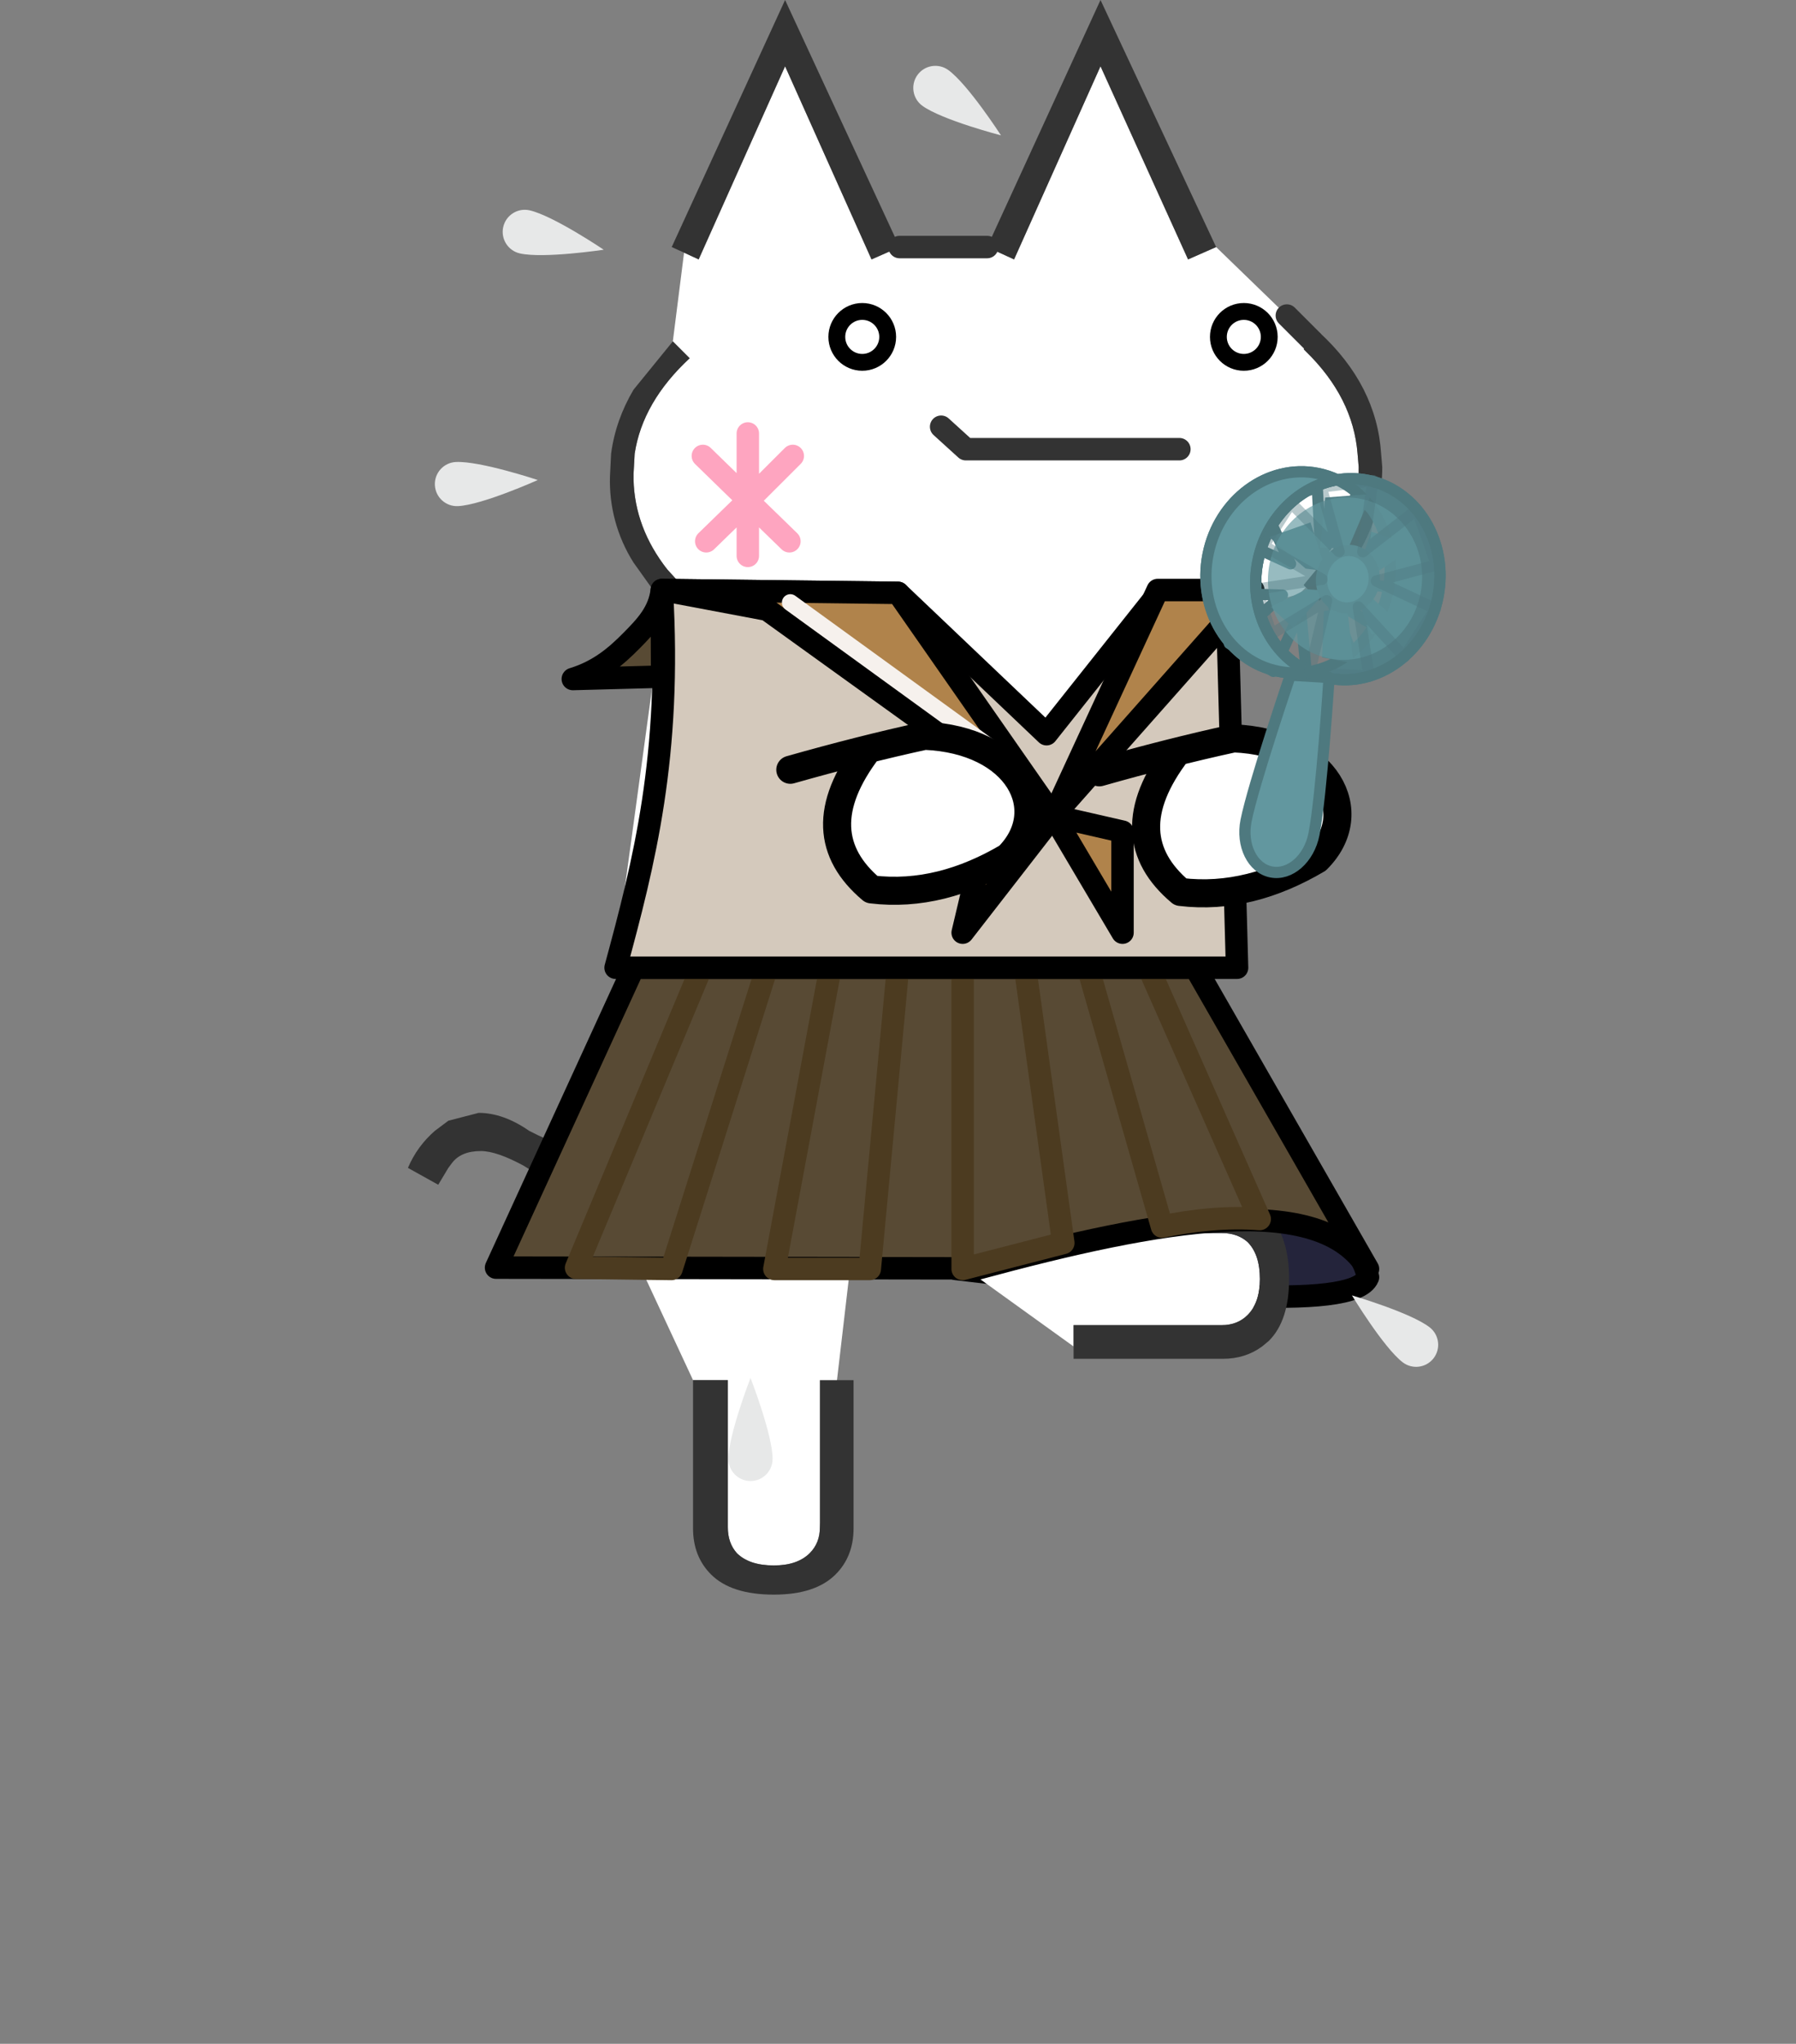 <?xml version="1.0" encoding="UTF-8" standalone="no"?><!DOCTYPE svg PUBLIC "-//W3C//DTD SVG 1.1//EN" "http://www.w3.org/Graphics/SVG/1.1/DTD/svg11.dtd"><svg width="160px" height="182px" version="1.1" xmlns="http://www.w3.org/2000/svg" xmlns:xlink="http://www.w3.org/1999/xlink" xml:space="preserve" xmlns:serif="http://www.serif.com/" style="fill-rule:evenodd;clip-rule:evenodd;stroke-linecap:round;stroke-linejoin:round;"><rect width="100%" height="100%" fill="#808080" stroke="none"/><g><g id="e"><path id="a" d="M105.341,40L86.341,40L84.141,38" style="fill:none;fill-rule:nonzero;stroke:rgb(51,51,51);stroke-width:2px;"/><path id="c" d="M70.941,40.6L66.941,44.6L70.641,48.2M66.941,44.6L66.941,44.5L66.941,49.5M66.941,44.6L63.241,48.2M62.941,40.6L66.941,44.5L66.941,38.6" style="fill:none;fill-rule:nonzero;stroke:rgb(254,165,192);stroke-width:2px;"/></g><g><path d="M121.87,113.734C120.595,116.87 103.755,115.204 85.165,112.999L111.902,108.029C117.563,108.364 121.158,110.283 121.87,113.734Z" style="fill:rgb(36,36,59);stroke:black;stroke-width:2px;stroke-miterlimit:1.5;"/><path d="M87.941,22L90.341,23.1L98.041,5.9L105.841,23.1L108.341,22L114.641,28.1L116.841,30.3L116.141,31.1L116.341,31.3C119.141,34.034 120.675,37.066 120.941,40.4L121.041,41.6C121.041,43.8 120.507,45.866 119.441,47.8L118.941,48.7L116.141,52.1L116.341,52.3L115.741,52.9L109.241,54.7L109.241,64.1L102.741,65.5L96.441,67.3L97.741,70.5L104.441,68L110.441,66.8C112.507,66.8 113.941,67.2 114.741,68C115.807,69.066 116.341,70.4 116.341,72C116.341,73.466 115.841,74.7 114.841,75.7C113.441,77.1 110.707,77.934 106.641,78.2L104.141,78.3L104.841,81.3L107.841,81.2L107.741,86.7L104.741,89.2L104.741,106.7L95.641,106.7L95.641,109.8L108.841,109.8C109.775,109.8 110.541,110.066 111.141,110.6C111.875,111.334 112.241,112.434 112.241,113.9C112.241,115.3 111.875,116.366 111.141,117.1C110.541,117.7 109.775,118 108.841,118L95.641,118L95.641,119.9L84.811,112.106L75.828,112.071L74.549,123.034L73.041,136C73.041,136.934 72.741,137.7 72.141,138.3C71.407,139.034 70.341,139.4 68.941,139.4C67.475,139.4 66.375,139.034 65.641,138.3C65.107,137.7 64.841,136.934 64.841,136L64.841,122.9L61.741,122.9L54.841,108.1L55.141,108.1L55.141,105.1L56.041,104.3L56.441,104L58.741,101.2L56.241,99.2L54.841,101.1L55.641,79.2L59.141,53.6L59.941,54.3L61.441,52.9L59.441,50.7C57.507,48.234 56.507,45.566 56.441,42.7L56.441,42.2L56.541,40.4C57.007,37.334 58.641,34.5 61.441,31.9L59.941,30.4L60.941,22.5L62.241,23.1L69.941,5.9L77.641,23.1L80.141,22L87.941,22M90.341,66.1C88.941,64.7 86.775,64 83.841,64L75.841,65.5L69.641,67.3L70.941,70.5L77.541,68C79.807,67.2 81.807,66.8 83.541,66.8C85.607,66.8 87.041,67.2 87.841,68C88.907,69.066 89.441,70.4 89.441,72C89.441,73.466 88.941,74.7 87.941,75.7C86.541,77.1 83.841,77.934 79.841,78.2L77.241,78.3L77.941,81.3C83.207,81.234 87.141,80.2 89.741,78.2L90.541,77.5C91.875,76.166 92.541,74.266 92.541,71.8C92.541,69.4 91.807,67.5 90.341,66.1" style="fill:white;"/><path d="M87.941,22L80.141,22M116.841,30.3L114.641,28.1" style="fill:none;fill-rule:nonzero;stroke:rgb(51,51,51);stroke-width:2px;"/><path d="M108.341,22L105.841,23.1L98.041,5.9L90.341,23.1L87.941,22L98.041,0L108.341,22M80.141,22L77.641,23.1L69.941,5.9L62.241,23.1L60.941,22.5L59.841,22L69.941,0L80.141,22M59.941,30.4L61.441,31.9C58.641,34.5 57.007,37.334 56.541,40.4L56.441,42.2L56.441,42.7C56.507,45.566 57.507,48.234 59.441,50.7L61.441,52.9L59.941,54.3L59.141,53.6L57.941,52.2L56.441,50.1C54.984,47.803 54.252,45.119 54.341,42.4L54.441,40.4C54.707,38.4 55.375,36.5 56.441,34.7L59.941,30.4M51.941,106C50.675,106 48.907,105.266 46.641,103.8C45.041,102.934 43.775,102.5 42.841,102.5C41.641,102.5 40.775,102.866 40.241,103.6L39.941,104L39.041,105.5L36.341,104C36.877,102.73 37.698,101.601 38.741,100.7L39.941,99.8L42.641,99.1C44.107,99.1 45.607,99.634 47.141,100.7C49.341,101.834 51.041,102.4 52.241,102.4M61.741,122.9L64.841,122.9L64.841,136C64.841,136.934 65.107,137.7 65.641,138.3C66.375,139.034 67.475,139.4 68.941,139.4C70.341,139.4 71.407,139.034 72.141,138.3C72.741,137.7 73.041,136.934 73.041,136L73.041,122.9L76.041,122.9L76.041,136.1C76.041,137.766 75.507,139.134 74.441,140.2C73.241,141.4 71.407,142 68.941,142C66.407,142 64.541,141.4 63.341,140.2C62.275,139.134 61.741,137.766 61.741,136.1L61.741,122.9M95.641,119.9L95.641,118L108.841,118C109.775,118 110.541,117.7 111.141,117.1C111.875,116.366 112.241,115.3 112.241,113.9C112.241,112.434 111.875,111.334 111.141,110.6C110.541,110.066 109.775,109.8 108.841,109.8L95.641,109.8L95.641,106.7L108.941,106.7C110.607,106.7 111.975,107.234 113.041,108.3C114.241,109.5 114.841,111.366 114.841,113.9C114.841,116.366 114.241,118.2 113.041,119.4L112.441,119.9C111.441,120.634 110.275,121 108.941,121L95.641,121L95.641,119.9M116.341,52.3L116.141,52.1L118.941,48.7L119.441,47.8C120.507,45.866 121.041,43.8 121.041,41.6L120.941,40.4C120.675,37.066 119.141,34.034 116.341,31.3L116.141,31.1L116.841,30.3L116.941,30.3L117.541,29.6C120.941,32.734 122.775,36.334 123.041,40.4L123.141,41.6C123.141,44.134 122.541,46.5 121.341,48.7C120.407,50.366 119.141,51.966 117.541,53.5L116.341,52.3" style="fill:rgb(51,51,51);"/><g id="d"><path id="a1" serif:id="a" d="M70.626,40.6L66.621,44.6L70.325,48.2M66.621,44.6L66.621,44.5L66.621,49.5M66.621,44.6L62.917,48.2M62.616,40.6L66.621,44.5L66.621,38.6" style="fill:none;fill-rule:nonzero;stroke:rgb(254,165,192);stroke-width:2px;"/></g></g><path id="b" d="M105.067,40L86.044,40L83.842,38" style="fill:none;fill-rule:nonzero;stroke:rgb(51,51,51);stroke-width:2px;"/><path d="M66.861,122.704C66.861,122.704 68.828,127.752 68.828,129.916C68.828,131.002 67.947,131.883 66.861,131.883C65.776,131.883 64.894,131.002 64.894,129.916C64.894,127.752 66.861,122.704 66.861,122.704Z" style="fill:rgb(231,232,232);"/><path d="M53.784,22.238C53.784,22.238 48.426,23.044 46.316,22.567C45.257,22.327 44.592,21.273 44.831,20.215C45.07,19.156 46.124,18.49 47.183,18.73C49.293,19.207 53.784,22.238 53.784,22.238Z" style="fill:rgb(231,232,232);"/><path d="M47.91,42.746C47.91,42.746 42.966,44.962 40.805,45.07C39.721,45.124 38.796,44.288 38.742,43.204C38.688,42.119 39.525,41.195 40.609,41.141C42.77,41.033 47.91,42.746 47.91,42.746Z" style="fill:rgb(231,232,232);"/><path d="M89.174,12.054C89.174,12.054 83.93,10.692 82.176,9.425C81.296,8.789 81.098,7.558 81.733,6.678C82.369,5.798 83.6,5.6 84.48,6.236C86.234,7.503 89.174,12.054 89.174,12.054Z" style="fill:rgb(231,232,232);"/><path d="M120.439,115.354C120.439,115.354 125.64,116.871 127.355,118.19C128.216,118.852 128.377,120.087 127.716,120.948C127.054,121.809 125.818,121.97 124.958,121.309C123.242,119.99 120.439,115.354 120.439,115.354Z" style="fill:rgb(231,232,232);"/><path d="M121.87,112.999C117.645,105.974 103.33,108.575 87.158,112.947L44.192,112.882L56.441,86.175L106.485,86.175L121.87,112.999Z" style="fill:rgb(88,74,52);stroke:black;stroke-width:2px;stroke-miterlimit:1.5;"/><path d="M62.486,86.175L51.32,112.893L59.82,112.999L68.32,86.175L73.986,86.175L68.986,112.999L77.486,112.999L80,86.175L85.761,86.175L85.761,112.999L94.727,110.685L91.32,86.175L96.922,86.175L103.517,109.223C106.419,108.63 109.322,108.335 112.224,108.553L102.32,86.175" style="fill:none;stroke:rgb(76,59,32);stroke-width:2px;stroke-miterlimit:1.5;"/><path d="M58.959,52.541C58.733,54.515 57.521,55.769 56.285,57.022C54.9,58.427 53.378,59.748 51.03,60.465L58.988,60.253L58.959,52.541Z" style="fill:rgb(88,74,52);stroke:black;stroke-width:2px;stroke-linecap:butt;stroke-miterlimit:1.5;"/><path d="M58.959,52.541C59.834,67.311 57.382,76.814 54.841,86.175L110.206,86.175L109.297,53.147L103.015,53.071L93.235,65.38L80,52.794L58.959,52.541Z" style="fill:rgb(212,201,188);stroke:black;stroke-width:2px;stroke-miterlimit:1.5;"/><path d="M80,52.794L59.041,52.541L68.334,54.292L93.844,72.65L80,52.794Z" style="fill:rgb(176,131,75);stroke:black;stroke-width:2px;stroke-miterlimit:1.5;"/><path d="M103.134,52.541L111.654,52.541L93.844,72.65L103.134,52.541Z" style="fill:rgb(176,131,75);stroke:black;stroke-width:2px;stroke-miterlimit:1.5;"/><path d="M70.407,53.661L89.713,67.661" style="fill:none;stroke:rgb(246,241,237);stroke-width:1.5px;stroke-linecap:butt;stroke-miterlimit:1.5;"/><path d="M93.844,72.65L87.891,74.058L85.761,83.054L93.844,72.65Z" style="fill:rgb(176,131,75);stroke:black;stroke-width:2px;stroke-miterlimit:1.5;"/><path d="M100,74.058L100,83.054L93.844,72.65L100,74.058Z" style="fill:rgb(176,131,75);stroke:black;stroke-width:2px;stroke-miterlimit:1.5;"/><path d="M70.407,68.547C74.568,67.367 78.564,66.352 82.375,65.522C90.665,65.867 94.006,72.116 89.802,76.307C85.914,78.598 81.879,79.714 77.64,79.2C73.786,75.95 73.42,71.848 77.375,66.689" style="fill:white;stroke:black;stroke-width:2.5px;stroke-linecap:butt;stroke-miterlimit:1.5;"/><path d="M97.936,68.774C102.097,67.594 106.093,66.579 109.904,65.75C118.194,66.094 121.535,72.343 117.331,76.534C113.443,78.825 109.408,79.941 105.169,79.427C101.315,76.177 100.949,72.075 104.904,66.917" style="fill:white;stroke:black;stroke-width:2.5px;stroke-linecap:butt;stroke-miterlimit:1.5;"/><g><path d="M109.518,57.305L114.247,52.99L108.138,52.813L109.919,47.901L114.972,50.211L112.482,44.958L117.354,43.416L117.679,49.451L120.865,44.082L124.762,47.698L119.498,51.679L125.185,52.513L123.651,56.422L118.606,53.406L120.716,59.019L116.42,60.399L115.865,54.349L113.438,59.789L109.518,57.305Z" style="fill:none;stroke:rgb(78,121,127);stroke-width:1px;stroke-linecap:butt;stroke-miterlimit:1.5;"/><path d="M116.594,59.82C115.713,59.967 114.801,59.96 113.886,59.778C109.459,58.896 106.651,54.231 107.62,49.368C108.589,44.505 112.97,41.274 117.397,42.156C118.006,42.277 118.584,42.47 119.125,42.724C115.741,43.289 112.825,46.121 112.056,49.979C111.22,54.174 113.194,58.221 116.594,59.82ZM119.125,42.724C120.006,42.577 120.919,42.584 121.833,42.766C126.261,43.649 129.069,48.313 128.1,53.176C127.131,58.039 122.749,61.271 118.322,60.388C117.714,60.267 117.136,60.075 116.594,59.82C119.978,59.255 122.895,56.424 123.664,52.565C124.5,48.371 122.525,44.324 119.125,42.724" style="fill:rgb(83,129,136);stroke:rgb(78,121,127);stroke-width:1px;stroke-linecap:butt;stroke-miterlimit:1.5;"/><path d="M116.594,59.82C115.713,59.967 114.801,59.96 113.886,59.778C109.459,58.896 106.651,54.231 107.62,49.368C108.589,44.505 112.97,41.274 117.397,42.156C118.006,42.277 118.584,42.47 119.125,42.724C115.741,43.289 112.825,46.121 112.056,49.979C111.22,54.174 113.194,58.221 116.594,59.82Z" style="fill:rgb(98,151,159);stroke:rgb(78,121,127);stroke-width:1px;stroke-linecap:butt;stroke-miterlimit:1.5;"/><path d="M114.955,60.122L118.403,60.326C118.403,60.326 117.726,70.928 117.056,74.291C116.621,76.475 114.912,77.978 113.243,77.645C111.573,77.313 110.571,75.269 111.006,73.086C111.655,69.829 114.955,60.122 114.955,60.122Z" style="fill:rgb(98,151,159);stroke:rgb(78,121,127);stroke-width:1px;stroke-linecap:butt;stroke-miterlimit:1.5;"/><path d="M121.833,42.766C126.261,43.649 129.069,48.313 128.1,53.176C127.131,58.039 122.749,61.271 118.322,60.388C113.895,59.506 111.087,54.842 112.056,49.979C113.025,45.116 117.406,41.884 121.833,42.766Z" style="fill:none;stroke:rgb(78,121,127);stroke-width:1px;stroke-linecap:butt;stroke-miterlimit:1.5;"/><path d="M120.078,48.906L117.62,48.736L118.055,44.305L122.17,43.988L120.078,48.906Z" style="fill:rgb(83,129,136);"/><path d="M120.904,50.912L122.399,51.131L126.088,48.617L122.17,47.351L120.904,50.912Z" style="fill:rgb(83,129,136);"/><path d="M118.135,50.873L116.314,50.635L113.07,47.826L116.75,46.52L118.135,50.873" style="fill:rgb(83,129,136);"/><path d="M120.667,52.772L122.091,53.128L124.94,55.7L122.17,56.491L120.667,52.772Z" style="fill:rgb(83,129,136);"/><path d="M116.395,52.472L118.192,52.605L115.176,55.882L113.2,54.05L116.395,52.472Z" style="fill:rgb(83,129,136);"/><path d="M117.936,54.422L120.008,54.003L120.559,59.064L117.779,58.539L117.936,54.422Z" style="fill:rgb(83,129,136);"/><path d="M120.58,49.055C121.848,49.307 122.652,50.643 122.375,52.035C122.097,53.427 120.843,54.353 119.575,54.1C118.307,53.848 117.503,52.512 117.781,51.12C118.058,49.727 119.313,48.802 120.58,49.055Z" style="fill:rgb(98,151,159);stroke:rgb(78,121,127);stroke-width:1px;stroke-linecap:butt;stroke-miterlimit:1.5;"/><path d="M121.241,44.423C124.95,45.162 127.326,48.945 126.545,52.866C125.764,56.787 122.119,59.37 118.41,58.631C114.701,57.892 112.324,54.109 113.105,50.188C113.887,46.267 117.532,43.684 121.241,44.423Z" style="fill:rgb(98,151,159);fill-opacity:0.66;"/><path d="M122.309,42.796L121.405,49.134L126.231,45.384L127.981,50.307L122.613,51.739L127.876,54.209L125.098,58.497L121.007,54.047L121.965,60.217L116.658,59.906L118.187,53.485L113.268,56.46L111.966,52.467L117.776,51.585L112.579,48.597L115.015,44.799L119.292,49.114L117.704,43.373L122.309,42.796Z" style="fill:none;stroke:rgb(78,121,127);stroke-opacity:0.4;stroke-width:1px;stroke-linecap:butt;stroke-miterlimit:1.5;"/></g></g><g id="gikopoipoi_eyes_open"><circle cx="76.815" cy="30" r="2.266" style="fill:none;stroke:black;stroke-width:1.5px;stroke-linecap:butt;stroke-miterlimit:1.5;"/><circle cx="110.808" cy="30" r="2.266" style="fill:none;stroke:black;stroke-width:1.5px;stroke-linecap:butt;stroke-miterlimit:1.5;"/></g><g id="gikopoipoi_eyes_closed" style="display:none"><path d="M107.46,30.1L113.76,30.1" style="fill:none;fill-rule:nonzero;stroke:black;stroke-width:3px;"/><path d="M73.619,30.1L79.919,30.1" style="fill:none;fill-rule:nonzero;stroke:black;stroke-width:3px;"/></g></svg>
